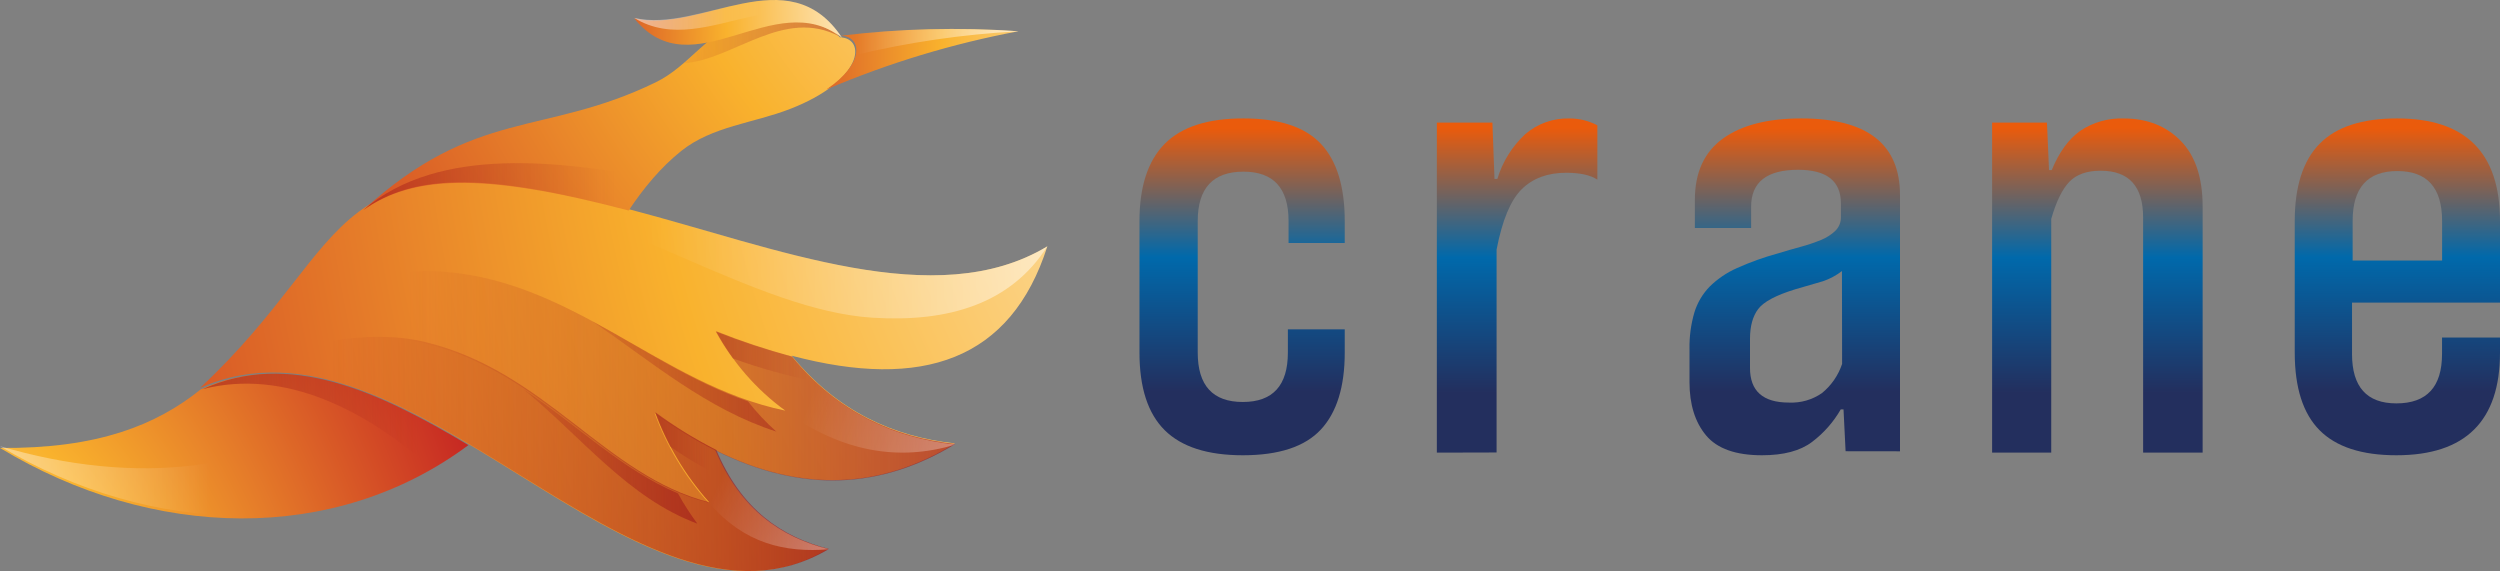 <?xml version="1.0" encoding="UTF-8"?>
<svg width="950px" height="217px" viewBox="0 0 950 217" version="1.1" xmlns="http://www.w3.org/2000/svg" xmlns:xlink="http://www.w3.org/1999/xlink">
    <rect x="0" y="0" width="950" height="217" fill="#808080" stroke="none"/>
    <title>Artboard</title>
    <defs>
        <radialGradient cx="-34.094%" cy="254.412%" fx="-34.094%" fy="254.412%" r="495.021%" gradientTransform="translate(-0.341,2.544),scale(0.309,1),translate(0.341,-2.544)" id="radialGradient-1">
            <stop stop-color="#FFFFFF" offset="0%"></stop>
            <stop stop-color="#F9B22D" offset="50%"></stop>
            <stop stop-color="#C31F22" offset="100%"></stop>
        </radialGradient>
        <linearGradient x1="-65.455%" y1="49.951%" x2="44.792%" y2="49.951%" id="linearGradient-2">
            <stop stop-color="#FFFFFF" offset="0%"></stop>
            <stop stop-color="#FFFFFF" stop-opacity="0" offset="100%"></stop>
        </linearGradient>
        <linearGradient x1="-67.552%" y1="49.997%" x2="81.299%" y2="49.997%" id="linearGradient-3">
            <stop stop-color="#9D151A" offset="0%"></stop>
            <stop stop-color="#9D151A" stop-opacity="0" offset="100%"></stop>
        </linearGradient>
        <radialGradient cx="146.457%" cy="-41.76%" fx="146.457%" fy="-41.76%" r="416.334%" gradientTransform="translate(1.465,-0.418),scale(0.46,1),translate(-1.465,0.418)" id="radialGradient-4">
            <stop stop-color="#FFFFFF" offset="0%"></stop>
            <stop stop-color="#F9B22D" offset="50%"></stop>
            <stop stop-color="#C31F22" offset="100%"></stop>
        </radialGradient>
        <linearGradient x1="134.401%" y1="49.99%" x2="27.481%" y2="49.99%" id="linearGradient-5">
            <stop stop-color="#9D151A" offset="0%"></stop>
            <stop stop-color="#9D151A" stop-opacity="0" offset="100%"></stop>
        </linearGradient>
        <linearGradient x1="121.924%" y1="50.022%" x2="20.614%" y2="50.022%" id="linearGradient-6">
            <stop stop-color="#9D151A" offset="0%"></stop>
            <stop stop-color="#9D151A" stop-opacity="0" offset="100%"></stop>
        </linearGradient>
        <linearGradient x1="172.253%" y1="49.989%" x2="31.081%" y2="49.989%" id="linearGradient-7">
            <stop stop-color="#FFFFFF" offset="0%"></stop>
            <stop stop-color="#FFFFFF" stop-opacity="0" offset="100%"></stop>
        </linearGradient>
        <linearGradient x1="244.157%" y1="90.255%" x2="39.59%" y2="51.05%" id="linearGradient-8">
            <stop stop-color="#FFFFFF" offset="0%"></stop>
            <stop stop-color="#FFFFFF" stop-opacity="0" offset="100%"></stop>
        </linearGradient>
        <linearGradient x1="237.364%" y1="124.566%" x2="36.634%" y2="50.326%" id="linearGradient-9">
            <stop stop-color="#FFFFFF" offset="0%"></stop>
            <stop stop-color="#FFFFFF" stop-opacity="0" offset="100%"></stop>
        </linearGradient>
        <linearGradient x1="277.667%" y1="50%" x2="-45.353%" y2="50%" id="linearGradient-10">
            <stop stop-color="#9D151A" offset="0%"></stop>
            <stop stop-color="#9D151A" stop-opacity="0" offset="100%"></stop>
        </linearGradient>
        <linearGradient x1="213.5%" y1="50%" x2="-41.185%" y2="50%" id="linearGradient-11">
            <stop stop-color="#9D151A" offset="0%"></stop>
            <stop stop-color="#9D151A" stop-opacity="0" offset="100%"></stop>
        </linearGradient>
        <linearGradient x1="-112.153%" y1="49.959%" x2="70.839%" y2="49.959%" id="linearGradient-12">
            <stop stop-color="#9D151A" offset="0%"></stop>
            <stop stop-color="#9D151A" stop-opacity="0" offset="100%"></stop>
        </linearGradient>
        <linearGradient x1="-170.764%" y1="50%" x2="91.728%" y2="50%" id="linearGradient-13">
            <stop stop-color="#9D151A" offset="0%"></stop>
            <stop stop-color="#9D151A" stop-opacity="0" offset="100%"></stop>
        </linearGradient>
        <radialGradient cx="170.4%" cy="-128.64%" fx="170.4%" fy="-128.64%" r="578.855%" gradientTransform="translate(1.704,-1.286),scale(0.406,1),translate(-1.704,1.286)" id="radialGradient-14">
            <stop stop-color="#FFFFFF" offset="0%"></stop>
            <stop stop-color="#F9B22D" offset="50%"></stop>
            <stop stop-color="#C31F22" offset="100%"></stop>
        </radialGradient>
        <linearGradient x1="267.566%" y1="50.031%" x2="-16.541%" y2="50.031%" id="linearGradient-15">
            <stop stop-color="#9D151A" offset="0%"></stop>
            <stop stop-color="#9D151A" stop-opacity="0" offset="100%"></stop>
        </linearGradient>
        <linearGradient x1="-94.169%" y1="50.046%" x2="86.834%" y2="50.046%" id="linearGradient-16">
            <stop stop-color="#9D151A" offset="0%"></stop>
            <stop stop-color="#9D151A" stop-opacity="0" offset="100%"></stop>
        </linearGradient>
        <radialGradient cx="128.066%" cy="14.385%" fx="128.066%" fy="14.385%" r="783.062%" gradientTransform="translate(1.281,0.144),scale(0.215,1),translate(-1.281,-0.144)" id="radialGradient-17">
            <stop stop-color="#FFFFFF" offset="0%"></stop>
            <stop stop-color="#F9B22D" offset="50%"></stop>
            <stop stop-color="#C31F22" offset="100%"></stop>
        </radialGradient>
        <linearGradient x1="-54.99%" y1="50.039%" x2="60.865%" y2="50.039%" id="linearGradient-18">
            <stop stop-color="#FFFFFF" offset="0%"></stop>
            <stop stop-color="#FFFFFF" stop-opacity="0" offset="100%"></stop>
        </linearGradient>
        <radialGradient cx="178.508%" cy="39.855%" fx="178.508%" fy="39.855%" r="751.988%" gradientTransform="translate(1.785,0.399),scale(0.315,1),translate(-1.785,-0.399)" id="radialGradient-19">
            <stop stop-color="#FFFFFF" offset="0%"></stop>
            <stop stop-color="#F9B22D" offset="50%"></stop>
            <stop stop-color="#C31F22" offset="100%"></stop>
        </radialGradient>
        <linearGradient x1="154.125%" y1="49.766%" x2="10.293%" y2="49.766%" id="linearGradient-20">
            <stop stop-color="#FFFFFF" offset="0%"></stop>
            <stop stop-color="#FFFFFF" stop-opacity="0" offset="100%"></stop>
        </linearGradient>
        <linearGradient x1="50%" y1="81.122%" x2="50%" y2="2.913%" id="linearGradient-21">
            <stop stop-color="#232F5E" offset="0%"></stop>
            <stop stop-color="#0069AB" offset="51%"></stop>
            <stop stop-color="#EA5B0C" offset="100%"></stop>
        </linearGradient>
        <linearGradient x1="49.976%" y1="82.123%" x2="49.976%" y2="2.945%" id="linearGradient-22">
            <stop stop-color="#232F5E" offset="0%"></stop>
            <stop stop-color="#0069AB" offset="51%"></stop>
            <stop stop-color="#EA5B0C" offset="100%"></stop>
        </linearGradient>
        <linearGradient x1="49.969%" y1="81.134%" x2="49.969%" y2="2.881%" id="linearGradient-23">
            <stop stop-color="#232F5E" offset="0%"></stop>
            <stop stop-color="#0069AB" offset="51%"></stop>
            <stop stop-color="#EA5B0C" offset="100%"></stop>
        </linearGradient>
        <linearGradient x1="50.072%" y1="82.124%" x2="50.072%" y2="2.952%" id="linearGradient-24">
            <stop stop-color="#232F5E" offset="0%"></stop>
            <stop stop-color="#0069AB" offset="51%"></stop>
            <stop stop-color="#EA5B0C" offset="100%"></stop>
        </linearGradient>
        <linearGradient x1="50%" y1="81.131%" x2="50%" y2="2.913%" id="linearGradient-25">
            <stop stop-color="#232F5E" offset="0%"></stop>
            <stop stop-color="#0069AB" offset="51%"></stop>
            <stop stop-color="#EA5B0C" offset="100%"></stop>
        </linearGradient>
    </defs>
    <g id="Artboard" stroke="none" stroke-width="1" fill="none" fill-rule="evenodd">
        <g id="CraneLogo1">
            <path d="M76.344,147.914 C59.39,161.559 37.111,170.547 0,170.224 C57.697,205.144 127.065,207.063 178,169.146 C143.943,148.744 109.543,132.943 76.344,147.914 Z" id="Path" fill="url(#radialGradient-1)"></path>
            <path d="M0,169.537 C57.697,204.049 127.065,205.945 178,168.472 C165.14,160.845 152.227,153.921 139.314,149 C101.999,180.359 51.064,184.62 0,169.537 Z" id="Path" fill="url(#linearGradient-2)"></path>
            <path d="M77,147.87 C108.548,139.837 139.244,156.148 164.159,178 C168.938,175.229 173.56,172.19 178,168.898 C144.163,148.693 109.985,133.013 77,147.87 Z" id="Path" fill="url(#linearGradient-3)"></path>
            <path d="M238.878,79.468 C121.199,48.603 137.3,90.394 76,147.415 C155.54,111.776 241.959,251.899 314.566,208.613 C296.529,204.052 281.295,193.66 271.774,171.008 C304.756,187.498 334.967,185.682 362.889,168.498 C339.664,165.956 318.46,156.579 300.84,135.165 C350.533,148.334 384.167,136.917 398,93.598 C355.507,119.166 295.149,94.218 238.878,79.468 Z" id="Path" fill="url(#radialGradient-4)"></path>
            <path d="M300.96,135.476 C291.148,132.823 281.501,129.599 272.07,125.821 C278.449,137.737 287.455,148.066 298.414,156.04 C250.52,146.183 217.007,104.886 164.576,103.046 C130.56,101.855 111.706,123.918 76,147.704 C103.82,132.318 137.194,124.705 161.12,130.393 C207.206,141.366 229.515,180.931 269.192,191 C260.259,181.053 253.315,169.505 248.733,156.975 C256.028,162.358 263.767,167.121 271.867,171.213 C304.855,187.629 335.073,185.822 363,168.714 C339.759,166.13 318.551,156.795 300.96,135.476 Z" id="Path" fill="url(#linearGradient-5)"></path>
            <path d="M272.184,170.958 C264.07,166.842 256.319,162.051 249.012,156.635 C253.602,169.241 260.557,180.858 269.504,190.865 C229.785,180.735 207.439,140.933 161.258,129.894 C137.293,124.171 103.887,131.83 76,147.308 C155.685,111.613 242.26,251.953 315,208.6 C296.984,204.054 281.722,193.603 272.184,170.958 Z" id="Path" fill="url(#linearGradient-6)"></path>
            <path d="M239.208,79.477 C212.337,72.407 192.448,69.16 177,69 C235.258,79.989 287.441,117.945 331.607,120.733 C360.539,122.537 384.111,115.393 398,93.606 C355.596,119.173 295.363,94.226 239.208,79.477 Z" id="Path" fill="url(#linearGradient-7)"></path>
            <path d="M300.916,135.679 C291.095,133.019 281.44,129.787 272,126 C278.385,137.946 287.398,148.301 298.367,156.295 C319.926,171.677 341.484,175.482 363,168.927 C339.749,166.411 318.523,157.052 300.916,135.679 Z" id="Path" fill="url(#linearGradient-8)"></path>
            <path d="M272.161,171.254 C264.051,167.158 256.303,162.39 249,157 C253.588,169.545 260.539,181.106 269.482,191.065 C282.637,206.554 298.299,210.11 315,208.726 C296.949,204.191 281.695,193.791 272.161,171.254 Z" id="Path" fill="url(#linearGradient-9)"></path>
            <path d="M284.214,152.509 C263.21,145.262 244.624,132.694 225,122 C247.609,137.508 268.603,155.525 295,164 C291.071,160.502 287.461,156.656 284.214,152.509 L284.214,152.509 Z" id="Path" fill="url(#linearGradient-10)"></path>
            <path d="M199,148 C221.474,166.495 238.594,189.133 265,199 C262.286,195.329 259.82,191.483 257.62,187.489 C236.31,178.487 219.438,161.562 199,148 Z" id="Path" fill="url(#linearGradient-11)"></path>
            <path d="M249,157 C250.59,161.327 252.453,165.549 254.578,169.639 C261.956,174.81 269.797,179.283 278,183 C275.635,179.257 273.588,175.32 271.882,171.232 C263.87,167.142 256.215,162.381 249,157 L249,157 Z" id="Path" fill="url(#linearGradient-12)"></path>
            <path d="M301.264,135.681 C291.325,133.021 281.553,129.788 272,126 C273.949,129.535 276.121,132.946 278.503,136.214 C288.758,139.933 299.288,142.87 310,145 C306.889,142.081 303.971,138.968 301.264,135.681 L301.264,135.681 Z" id="Path" fill="url(#linearGradient-13)"></path>
            <path d="M319.142,14.161 C310.864,4.301 299.284,1.461 285.142,6.326 C268.66,11.921 262.368,24.889 249.091,31.32 C206.663,51.952 180.727,40.805 138,79.871 C156.159,67.128 181.795,64.942 238.89,80 C244.604,71.426 251.056,63.623 258.875,57.353 C270.753,47.911 286.295,46.839 300.267,41.384 C327.954,30.656 329.418,14.536 319.142,14.161 Z" id="Path" fill="url(#radialGradient-14)"></path>
            <path d="M269.229,15.509 C266.046,18.31 263.066,21.287 260,24 C278.5,22.809 297.891,2.606 319,13.855 C303.279,1.46 285.607,12.068 269.229,15.509 Z" id="Path" fill="url(#linearGradient-15)"></path>
            <path d="M138,79.88 C147.605,72.986 159.345,69.151 176.613,69.282 C192.055,69.446 211.938,72.767 238.8,80 C241.625,75.67 244.697,71.515 248,67.556 C214.894,61.798 167.082,54.609 138,79.88 Z" id="Path" fill="url(#linearGradient-16)"></path>
            <path d="M241,6.974 C263.205,34.528 294.207,-5.646 320,14.353 C299.536,-16.578 266.127,13.048 241,6.974 Z" id="Path" fill="url(#radialGradient-17)"></path>
            <path d="M241,6.802 C255.137,15.519 270.681,9.476 285.56,6.268 C297.892,3.551 309.752,2.802 320,14 C299.536,-16.17 266.127,12.727 241,6.802 Z" id="Path" fill="url(#linearGradient-18)"></path>
            <path d="M319.554,13.565 C327.82,13.854 328.472,24.343 314,34 C337.46,24.003 361.937,16.585 387,11.877 C364.515,10.291 341.931,10.857 319.554,13.565 L319.554,13.565 Z" id="Path" fill="url(#radialGradient-19)"></path>
            <path d="M319,13.534 C323.436,13.694 325.676,16.734 324.632,21 C345.093,16.067 365.972,13.018 387,11.892 C364.332,10.294 341.562,10.844 319,13.534 L319,13.534 Z" id="Path" fill="url(#linearGradient-20)"></path>
        </g>
        <path d="M489.392,125.136 L511,125.136 L511,133.98 C511,146.987 507.97,156.742 501.909,163.245 C495.848,169.748 485.966,173 472.264,173 C458.912,173 449.03,169.835 442.618,163.505 C436.206,157.175 433,147.329 433,133.966 L433,84.02 C433,70.869 436.206,61.071 442.618,54.625 C449.03,48.18 459,44.971 472.527,45 C486.054,45 495.848,48.208 501.909,54.625 C507.97,61.042 511,70.84 511,84.02 L511,92.344 L489.655,92.344 L489.655,84.02 C489.655,71.495 483.946,65.233 472.527,65.233 C460.932,65.233 455.135,71.495 455.135,84.02 L455.135,133.966 C455.135,146.491 460.845,152.753 472.264,152.753 C483.682,152.753 489.392,146.491 489.392,133.966 L489.392,125.136 Z" id="Path" fill="url(#linearGradient-21)" fill-rule="nonzero"></path>
        <path d="M546,172 L546,46.578 L567.115,46.578 L567.907,68.004 L568.992,68.004 C570.93,61.517 574.573,55.656 579.55,51.02 C584.215,46.981 590.248,44.834 596.442,45.01 C600.125,45.009 603.751,45.907 607,47.623 L607,68.265 C604.361,66.523 600.401,65.652 595.123,65.652 C588.084,65.652 582.453,67.743 578.23,71.923 C574.007,76.104 570.83,83.75 568.699,94.86 L568.699,171.942 L546,172 Z" id="Path" fill="url(#linearGradient-22)" fill-rule="nonzero"></path>
        <path d="M701.324,171.467 L700.537,155.561 L699.487,155.561 C696.733,160.368 693.028,164.573 688.595,167.925 C684.133,171.308 677.791,173 669.567,173 C659.594,173 652.507,170.484 648.308,165.452 C644.109,160.42 642.009,153.672 642.009,145.208 L642.009,132.714 C641.916,128.008 642.535,123.314 643.846,118.789 C644.97,115.08 646.969,111.689 649.679,108.899 C652.677,105.953 656.19,103.572 660.046,101.871 C665.095,99.602 670.316,97.731 675.662,96.275 C678.461,95.408 681.305,94.583 684.192,93.803 C686.828,93.107 689.415,92.237 691.934,91.2 C693.983,90.392 695.855,89.199 697.446,87.686 C698.839,86.312 699.599,84.428 699.545,82.48 L699.545,77.275 C699.545,68.772 694.121,64.521 683.273,64.521 C671.375,64.521 665.426,69.206 665.426,78.576 L665.426,86.645 L644.051,86.645 L644.051,75.973 C644.051,65.562 647.594,57.797 654.68,52.678 C661.766,47.559 671.696,45 684.469,45 C709.49,45 722,54.717 722,74.151 L722,171.496 L701.324,171.467 Z M699.942,103 C697.773,104.674 695.34,105.98 692.741,106.864 C690.494,107.551 686.951,108.582 682.111,109.956 C674.852,112.188 670.185,114.679 668.111,117.426 C666.037,120.174 665,123.953 665,128.761 L665,139.839 C665,148.598 669.926,152.977 679.778,152.977 C684.255,153.189 688.677,151.921 692.352,149.371 C695.902,146.469 698.553,142.628 700,138.293 L699.942,103 Z" id="Shape" fill="url(#linearGradient-23)" fill-rule="nonzero"></path>
        <path d="M814.387,172 L814.387,82.643 C814.387,70.798 809.001,64.876 798.231,64.876 C793.019,64.876 789.067,66.269 786.374,69.056 C783.681,71.843 781.379,76.546 779.468,83.165 L779.468,172 L757,172 L757,46.586 L777.847,46.586 L778.629,64.614 L779.671,64.614 C782.451,57.841 786.055,52.876 790.485,49.722 C795.372,46.45 801.161,44.805 807.033,45.018 C815.893,45.018 823.102,47.849 828.661,53.51 C834.22,59.171 837,67.488 837,78.462 L837,172 L814.387,172 Z" id="Path" fill="url(#linearGradient-24)" fill-rule="nonzero"></path>
        <path d="M950,133.976 C950,159.992 936.87,173 910.611,173 C897.482,173 887.764,169.835 881.458,163.504 C875.153,157.173 872,147.331 872,133.976 L872,84.024 C872,70.843 875.153,61.043 881.458,54.626 C887.764,48.209 897.568,45 910.87,45 C936.957,45 950,58.008 950,84.024 L950,114.984 L893.767,114.984 L893.767,134.496 C893.767,147.022 899.382,153.285 910.611,153.285 C922.186,153.285 927.973,147.022 927.973,134.496 L927.973,128.252 L950,128.252 L950,133.976 Z M928,84.003 C928,71.334 922.333,65 911,65 C899.667,65 894,71.334 894,84.003 L894,99 L928,99 L928,84.003 Z" id="Shape" fill="url(#linearGradient-25)" fill-rule="nonzero"></path>
    </g>
</svg>